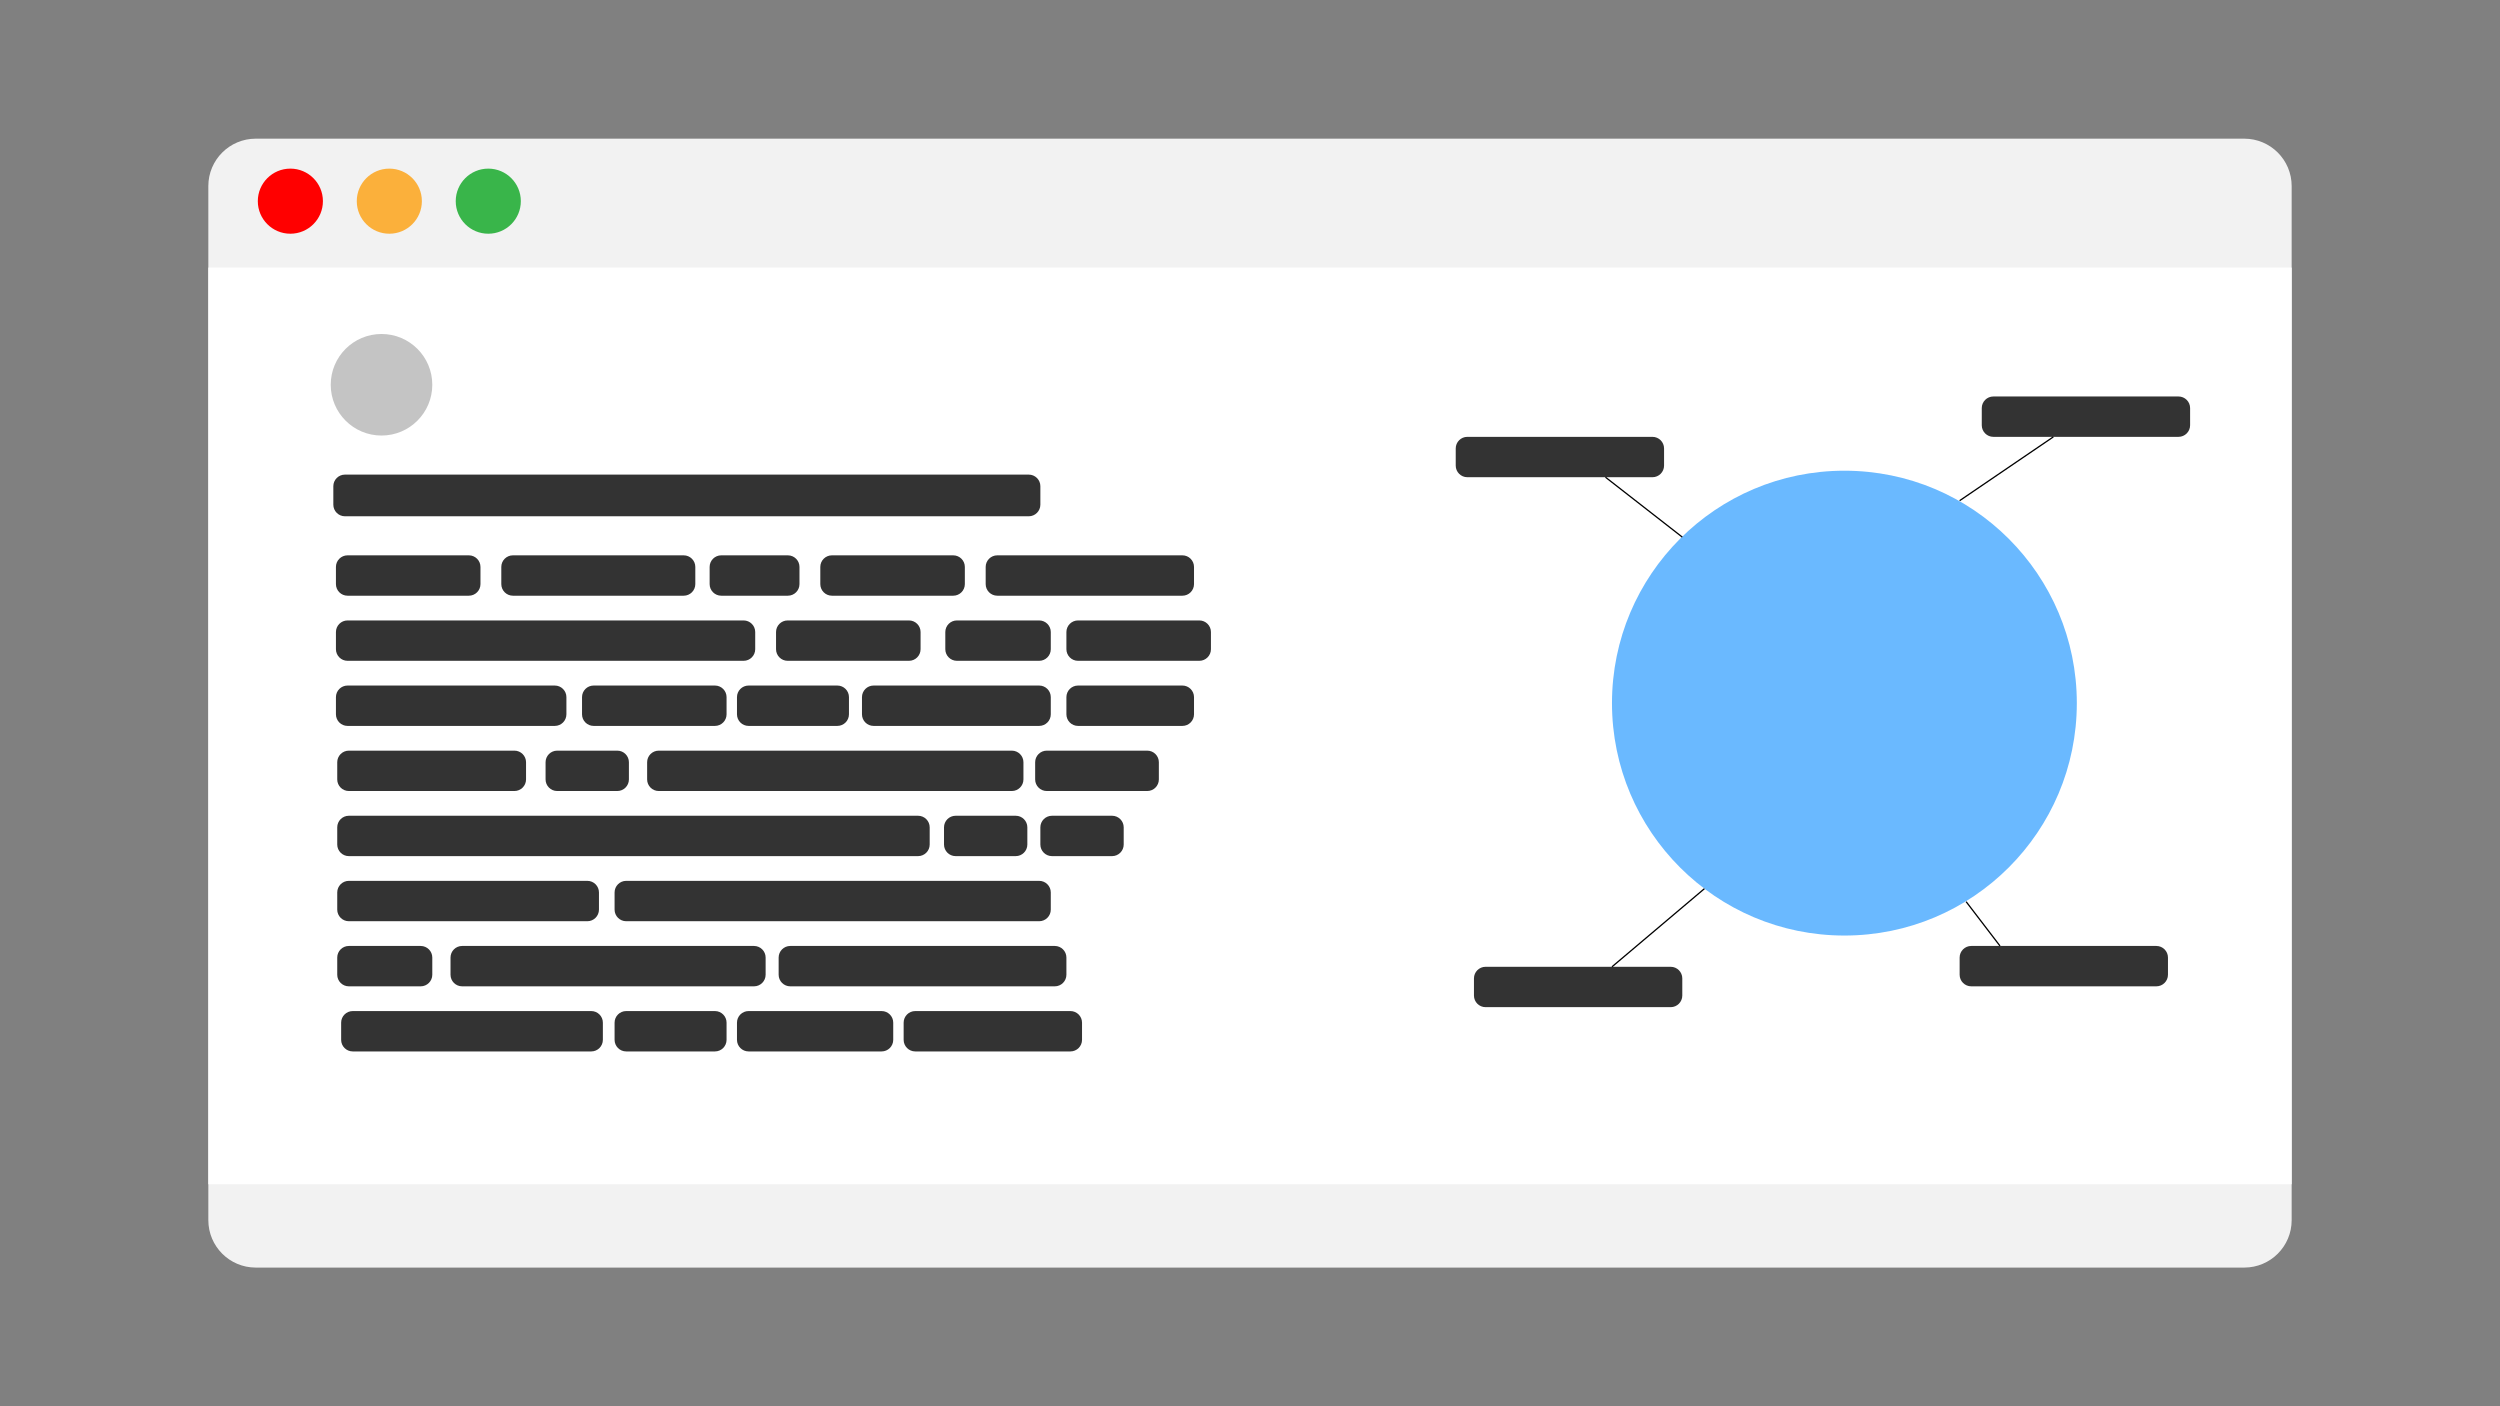 <?xml version="1.0" encoding="utf-8"?>
<!-- Generator: Adobe Illustrator 23.0.6, SVG Export Plug-In . SVG Version: 6.00 Build 0)  -->
<svg version="1.1" id="Layer_1" xmlns="http://www.w3.org/2000/svg" xmlns:xlink="http://www.w3.org/1999/xlink" x="0px" y="0px"
	 viewBox="0 0 1920 1080" style="enable-background:new 0 0 1920 1080;" xml:space="preserve">
<rect x="0" y="0" width="1920" height="1080" fill="#808080" stroke="none"/>
<style type="text/css">
	.st0{fill:#F2F2F2;}
	.st1{fill:#FFFFFF;}
	.st2{fill:#FF0000;}
	.st3{fill:#FBB03B;}
	.st4{fill:#39B54A;}
	.st5{fill:#333333;}
	.st6{fill:#6AB9FF;}
	.st7{clip-path:url(#SVGID_2_);fill:#003F11;}
	.st8{fill:#C4C4C4;}
	.st9{fill:none;stroke:#000000;stroke-miterlimit:10;}
</style>
<g>
	<g>
		<g>
			<g>
				<path class="st0" d="M1723.6,973.5H196.4c-20.1,0-36.4-16.3-36.4-36.4V142.9c0-20.1,16.3-36.4,36.4-36.4h1527.2
					c20.1,0,36.4,16.3,36.4,36.4v794.2C1760,957.2,1743.7,973.5,1723.6,973.5z"/>
			</g>
			<rect x="160" y="205.5" class="st1" width="1600" height="704"/>
			<path class="st1" d="M1322.8,562.6h-23c-3,0-5.5-2.5-5.5-5.5l0,0c0-3,2.5-5.5,5.5-5.5h23c3,0,5.5,2.5,5.5,5.5l0,0
				C1328.3,560.1,1325.8,562.6,1322.8,562.6z"/>
			<path class="st1" d="M1322.8,562.6h-23c-3,0-5.5-2.5-5.5-5.5l0,0c0-3,2.5-5.5,5.5-5.5h23c3,0,5.5,2.5,5.5,5.5l0,0
				C1328.3,560.1,1325.8,562.6,1322.8,562.6z"/>
			<path class="st1" d="M1322.8,562.6h-23c-3,0-5.5-2.5-5.5-5.5l0,0c0-3,2.5-5.5,5.5-5.5h23c3,0,5.5,2.5,5.5,5.5l0,0
				C1328.3,560.1,1325.8,562.6,1322.8,562.6z"/>
		</g>
	</g>
</g>
<g>
	<circle class="st2" cx="223" cy="154.5" r="25"/>
	<circle class="st3" cx="299" cy="154.5" r="25"/>
	<circle class="st4" cx="375" cy="154.5" r="25"/>
	<path class="st5" d="M790.1,396.5H264.9c-4.9,0-8.9-4-8.9-8.9v-14.2c0-4.9,4-8.9,8.9-8.9h525.2c4.9,0,8.9,4,8.9,8.9v14.2
		C799,392.5,795,396.5,790.1,396.5z"/>
	<path class="st5" d="M360.1,457.5h-93.2c-4.9,0-8.9-4-8.9-8.9v-13.2c0-4.9,4-8.9,8.9-8.9h93.2c4.9,0,8.9,4,8.9,8.9v13.2
		C369,453.5,365,457.5,360.1,457.5z"/>
	<path class="st5" d="M525.1,457.5H393.9c-4.9,0-8.9-4-8.9-8.9v-13.2c0-4.9,4-8.9,8.9-8.9h131.2c4.9,0,8.9,4,8.9,8.9v13.2
		C534,453.5,530,457.5,525.1,457.5z"/>
	<path class="st5" d="M605.1,457.5h-51.2c-4.9,0-8.9-4-8.9-8.9v-13.2c0-4.9,4-8.9,8.9-8.9h51.2c4.9,0,8.9,4,8.9,8.9v13.2
		C614,453.5,610,457.5,605.1,457.5z"/>
	<path class="st5" d="M732.1,457.5h-93.2c-4.9,0-8.9-4-8.9-8.9v-13.2c0-4.9,4-8.9,8.9-8.9h93.2c4.9,0,8.9,4,8.9,8.9v13.2
		C741,453.5,737,457.5,732.1,457.5z"/>
	<path class="st5" d="M908.1,457.5H765.9c-4.9,0-8.9-4-8.9-8.9v-13.2c0-4.9,4-8.9,8.9-8.9h142.2c4.9,0,8.9,4,8.9,8.9v13.2
		C917,453.5,913,457.5,908.1,457.5z"/>
	<path class="st5" d="M571.1,507.5H266.9c-4.9,0-8.9-4-8.9-8.9v-13.2c0-4.9,4-8.9,8.9-8.9h304.2c4.9,0,8.9,4,8.9,8.9v13.2
		C580,503.5,576,507.5,571.1,507.5z"/>
	<path class="st5" d="M698.1,507.5h-93.2c-4.9,0-8.9-4-8.9-8.9v-13.2c0-4.9,4-8.9,8.9-8.9h93.2c4.9,0,8.9,4,8.9,8.9v13.2
		C707,503.5,703,507.5,698.1,507.5z"/>
	<path class="st5" d="M798.1,507.5h-63.2c-4.9,0-8.9-4-8.9-8.9v-13.2c0-4.9,4-8.9,8.9-8.9h63.2c4.9,0,8.9,4,8.9,8.9v13.2
		C807,503.5,803,507.5,798.1,507.5z"/>
	<path class="st5" d="M921.1,507.5h-93.2c-4.9,0-8.9-4-8.9-8.9v-13.2c0-4.9,4-8.9,8.9-8.9h93.2c4.9,0,8.9,4,8.9,8.9v13.2
		C930,503.5,926,507.5,921.1,507.5z"/>
	<path class="st5" d="M426.1,557.5H266.9c-4.9,0-8.9-4-8.9-8.9v-13.2c0-4.9,4-8.9,8.9-8.9h159.2c4.9,0,8.9,4,8.9,8.9v13.2
		C435,553.5,431,557.5,426.1,557.5z"/>
	<path class="st5" d="M549.1,557.5h-93.2c-4.9,0-8.9-4-8.9-8.9v-13.2c0-4.9,4-8.9,8.9-8.9h93.2c4.9,0,8.9,4,8.9,8.9v13.2
		C558,553.5,554,557.5,549.1,557.5z"/>
	<path class="st5" d="M643.1,557.5h-68.2c-4.9,0-8.9-4-8.9-8.9v-13.2c0-4.9,4-8.9,8.9-8.9h68.2c4.9,0,8.9,4,8.9,8.9v13.2
		C652,553.5,648,557.5,643.1,557.5z"/>
	<path class="st5" d="M798.1,557.5H670.9c-4.9,0-8.9-4-8.9-8.9v-13.2c0-4.9,4-8.9,8.9-8.9h127.2c4.9,0,8.9,4,8.9,8.9v13.2
		C807,553.5,803,557.5,798.1,557.5z"/>
	<path class="st5" d="M908.1,557.5h-80.2c-4.9,0-8.9-4-8.9-8.9v-13.2c0-4.9,4-8.9,8.9-8.9h80.2c4.9,0,8.9,4,8.9,8.9v13.2
		C917,553.5,913,557.5,908.1,557.5z"/>
	<path class="st5" d="M395.1,607.5H267.9c-4.9,0-8.9-4-8.9-8.9v-13.2c0-4.9,4-8.9,8.9-8.9h127.2c4.9,0,8.9,4,8.9,8.9v13.2
		C404,603.5,400,607.5,395.1,607.5z"/>
	<path class="st5" d="M474.1,607.5h-46.2c-4.9,0-8.9-4-8.9-8.9v-13.2c0-4.9,4-8.9,8.9-8.9h46.2c4.9,0,8.9,4,8.9,8.9v13.2
		C483,603.5,479,607.5,474.1,607.5z"/>
	<path class="st5" d="M777.1,607.5H505.9c-4.9,0-8.9-4-8.9-8.9v-13.2c0-4.9,4-8.9,8.9-8.9h271.2c4.9,0,8.9,4,8.9,8.9v13.2
		C786,603.5,782,607.5,777.1,607.5z"/>
	<path class="st5" d="M881.1,607.5h-77.2c-4.9,0-8.9-4-8.9-8.9v-13.2c0-4.9,4-8.9,8.9-8.9h77.2c4.9,0,8.9,4,8.9,8.9v13.2
		C890,603.5,886,607.5,881.1,607.5z"/>
	<path class="st5" d="M705.1,657.5H267.9c-4.9,0-8.9-4-8.9-8.9v-13.2c0-4.9,4-8.9,8.9-8.9h437.2c4.9,0,8.9,4,8.9,8.9v13.2
		C714,653.5,710,657.5,705.1,657.5z"/>
	<path class="st5" d="M780.1,657.5h-46.2c-4.9,0-8.9-4-8.9-8.9v-13.2c0-4.9,4-8.9,8.9-8.9h46.2c4.9,0,8.9,4,8.9,8.9v13.2
		C789,653.5,785,657.5,780.1,657.5z"/>
	<path class="st5" d="M854.1,657.5h-46.2c-4.9,0-8.9-4-8.9-8.9v-13.2c0-4.9,4-8.9,8.9-8.9h46.2c4.9,0,8.9,4,8.9,8.9v13.2
		C863,653.5,859,657.5,854.1,657.5z"/>
	<path class="st5" d="M451.1,707.5H267.9c-4.9,0-8.9-4-8.9-8.9v-13.2c0-4.9,4-8.9,8.9-8.9h183.2c4.9,0,8.9,4,8.9,8.9v13.2
		C460,703.5,456,707.5,451.1,707.5z"/>
	<path class="st5" d="M798.1,707.5H480.9c-4.9,0-8.9-4-8.9-8.9v-13.2c0-4.9,4-8.9,8.9-8.9h317.2c4.9,0,8.9,4,8.9,8.9v13.2
		C807,703.5,803,707.5,798.1,707.5z"/>
	<path class="st5" d="M323.1,757.5h-55.2c-4.9,0-8.9-4-8.9-8.9v-13.2c0-4.9,4-8.9,8.9-8.9h55.2c4.9,0,8.9,4,8.9,8.9v13.2
		C332,753.5,328,757.5,323.1,757.5z"/>
	<path class="st5" d="M579.1,757.5H354.9c-4.9,0-8.9-4-8.9-8.9v-13.2c0-4.9,4-8.9,8.9-8.9h224.2c4.9,0,8.9,4,8.9,8.9v13.2
		C588,753.5,584,757.5,579.1,757.5z"/>
	<path class="st5" d="M810.1,757.5H606.9c-4.9,0-8.9-4-8.9-8.9v-13.2c0-4.9,4-8.9,8.9-8.9h203.2c4.9,0,8.9,4,8.9,8.9v13.2
		C819,753.5,815,757.5,810.1,757.5z"/>
	<path class="st5" d="M454.1,807.5H270.9c-4.9,0-8.9-4-8.9-8.9v-13.2c0-4.9,4-8.9,8.9-8.9h183.2c4.9,0,8.9,4,8.9,8.9v13.2
		C463,803.5,459,807.5,454.1,807.5z"/>
	<path class="st5" d="M549.1,807.5h-68.2c-4.9,0-8.9-4-8.9-8.9v-13.2c0-4.9,4-8.9,8.9-8.9h68.2c4.9,0,8.9,4,8.9,8.9v13.2
		C558,803.5,554,807.5,549.1,807.5z"/>
	<path class="st5" d="M677.1,807.5H574.9c-4.9,0-8.9-4-8.9-8.9v-13.2c0-4.9,4-8.9,8.9-8.9h102.2c4.9,0,8.9,4,8.9,8.9v13.2
		C686,803.5,682,807.5,677.1,807.5z"/>
	<path class="st5" d="M822.1,807.5H702.9c-4.9,0-8.9-4-8.9-8.9v-13.2c0-4.9,4-8.9,8.9-8.9h119.2c4.9,0,8.9,4,8.9,8.9v13.2
		C831,803.5,827,807.5,822.1,807.5z"/>
	<g>
		<g>
			<circle id="XMLID_1_" class="st6" cx="1416.5" cy="540" r="178.5"/>
		</g>
		<g>
			<g>
				<defs>
					<circle id="SVGID_1_" cx="1416.5" cy="540" r="178.5"/>
				</defs>
				<clipPath id="SVGID_2_">
					<use xlink:href="#SVGID_1_"  style="overflow:visible;"/>
				</clipPath>
				<path class="st7" d="M1318.5,689.2"/>
			</g>
		</g>
	</g>
	<circle class="st8" cx="293" cy="295.5" r="39"/>
	<path class="st5" d="M1673.1,335.5h-142.2c-4.9,0-8.9-4-8.9-8.9v-13.2c0-4.9,4-8.9,8.9-8.9h142.2c4.9,0,8.9,4,8.9,8.9v13.2
		C1682,331.5,1678,335.5,1673.1,335.5z"/>
	<path class="st5" d="M1269.1,366.5h-142.2c-4.9,0-8.9-4-8.9-8.9v-13.2c0-4.9,4-8.9,8.9-8.9h142.2c4.9,0,8.9,4,8.9,8.9v13.2
		C1278,362.5,1274,366.5,1269.1,366.5z"/>
	<path class="st5" d="M1283.1,773.5h-142.2c-4.9,0-8.9-4-8.9-8.9v-13.2c0-4.9,4-8.9,8.9-8.9h142.2c4.9,0,8.9,4,8.9,8.9v13.2
		C1292,769.5,1288,773.5,1283.1,773.5z"/>
	<path class="st5" d="M1656.1,757.5h-142.2c-4.9,0-8.9-4-8.9-8.9v-13.2c0-4.9,4-8.9,8.9-8.9h142.2c4.9,0,8.9,4,8.9,8.9v13.2
		C1665,753.5,1661,757.5,1656.1,757.5z"/>
	<line class="st9" x1="1536" y1="726.5" x2="1510" y2="692.5"/>
	<line class="st9" x1="1238" y1="742.5" x2="1309" y2="682.5"/>
	<line class="st9" x1="1233" y1="366.5" x2="1292" y2="412.5"/>
	<line class="st9" x1="1577" y1="335.5" x2="1505" y2="384.5"/>
</g>
</svg>
